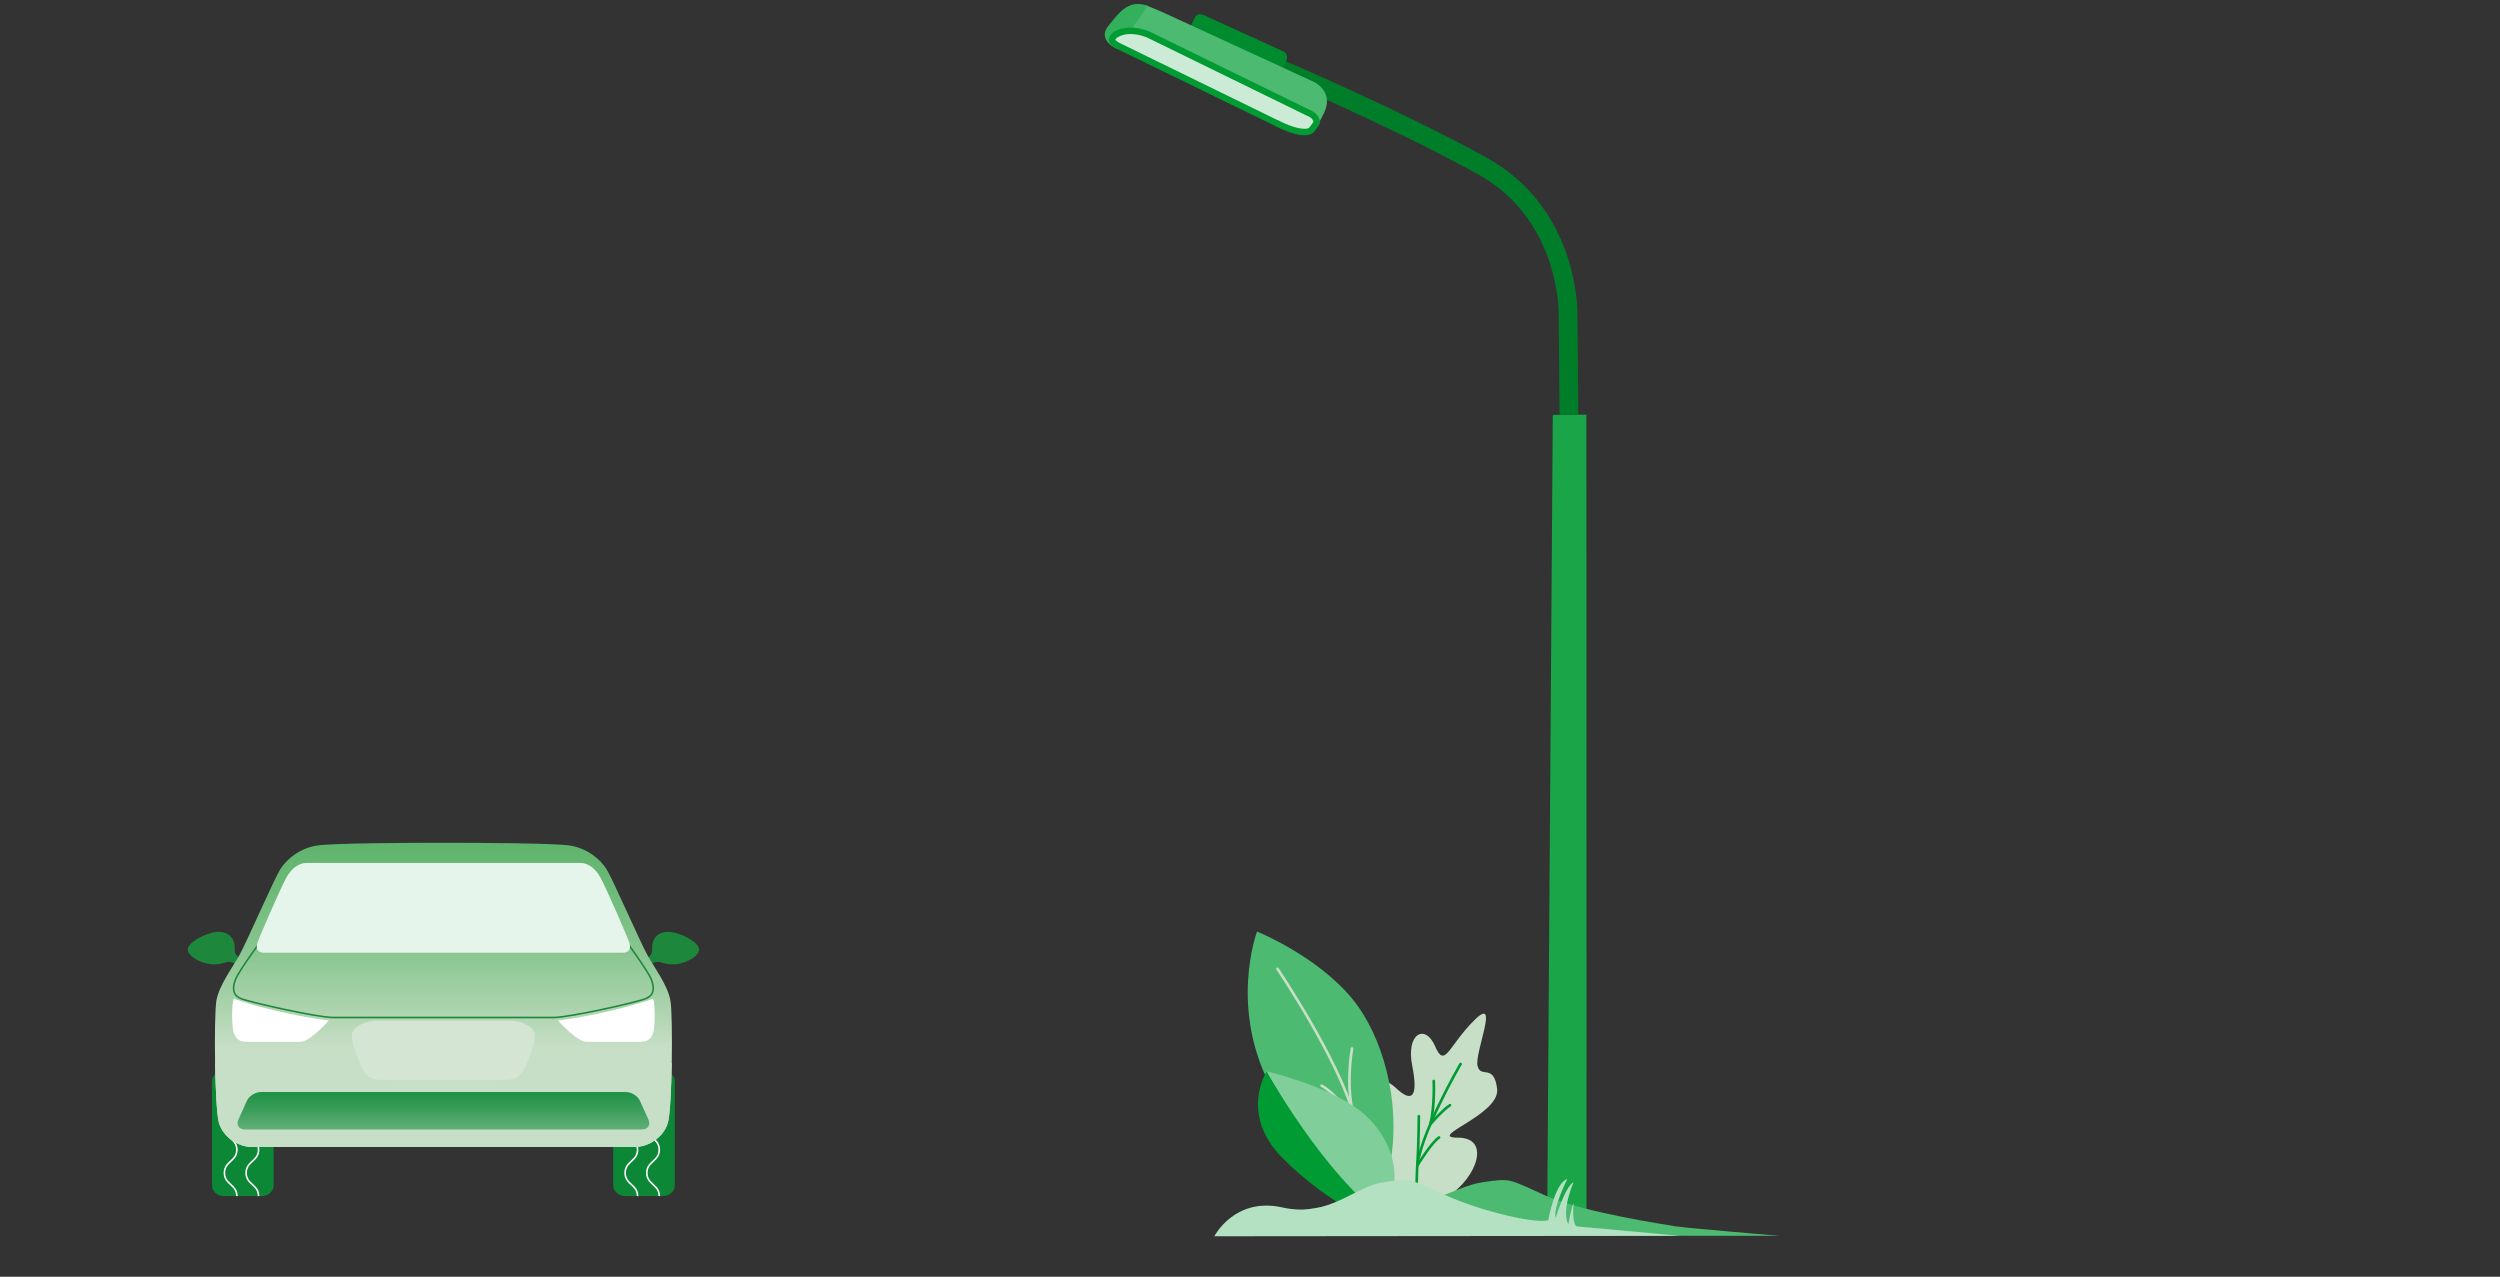 <?xml version="1.0" encoding="UTF-8" standalone="no"?>
<!-- Created with Keyshape -->
<svg xmlns="http://www.w3.org/2000/svg" width="934" height="477" viewBox="0 0 934 477" fill="none">
    <rect x="0" y="0" width="934" height="477" fill="#333333" stroke="none"/>
    <defs>
        <linearGradient id="Gradient-0" x1="159.171" y1="209.611" x2="159.171" y2="54.977" gradientUnits="userSpaceOnUse">
            <stop offset="0" stop-color="#c8dfc7"/>
            <stop offset="0.17" stop-color="#abd3ad"/>
            <stop offset="0.41" stop-color="#87c58f"/>
            <stop offset="0.63" stop-color="#6eba79"/>
            <stop offset="0.84" stop-color="#5eb46c"/>
            <stop offset="1" stop-color="#59b267"/>
        </linearGradient>
        <linearGradient id="Gradient-1" x1="190455" y1="36508.6" x2="190455" y2="51221.9" gradientUnits="userSpaceOnUse">
            <stop offset="0" stop-color="#c8dfc7"/>
            <stop offset="0.17" stop-color="#abd3ad"/>
            <stop offset="0.41" stop-color="#87c58f"/>
            <stop offset="0.63" stop-color="#6eba79"/>
            <stop offset="0.84" stop-color="#5eb46c"/>
            <stop offset="1" stop-color="#59b267"/>
        </linearGradient>
        <linearGradient id="Gradient-2" x1="159.167" y1="282.721" x2="159.167" y2="219.509" gradientUnits="userSpaceOnUse">
            <stop offset="0" stop-color="#c8dfc7"/>
            <stop offset="0.02" stop-color="#c2dcc2"/>
            <stop offset="0.21" stop-color="#8bc298"/>
            <stop offset="0.39" stop-color="#5dad74"/>
            <stop offset="0.57" stop-color="#399d59"/>
            <stop offset="0.73" stop-color="#209145"/>
            <stop offset="0.88" stop-color="#108a39"/>
            <stop offset="1" stop-color="#0b8735"/>
        </linearGradient>
        <linearGradient id="Gradient-3" x1="586.234" y1="155.779" x2="586.234" y2="469.665" gradientUnits="userSpaceOnUse">
            <stop offset="0.36" stop-color="#59b267"/>
            <stop offset="0.72" stop-color="#c8dfc7"/>
            <stop offset="0.76" stop-color="#abd3ad"/>
            <stop offset="0.82" stop-color="#87c58f"/>
            <stop offset="0.88" stop-color="#6eba79"/>
            <stop offset="0.93" stop-color="#5eb46c"/>
            <stop offset="0.98" stop-color="#59b267"/>
        </linearGradient>
        <clipPath id="ClipPath-1">
            <path d="M15.066,294.26C15.066,297.983,18.421,301,22.559,301L45.968,301C50.106,301,53.461,297.983,53.461,294.26L53.461,229.644C53.461,225.921,50.106,222.9,45.968,222.9L22.559,222.9C18.421,222.9,15.066,225.921,15.066,229.644L15.066,294.26Z" fill="#0B8735" transform="translate(-22.807,-42.405)"/>
        </clipPath>
        <clipPath id="ClipPath-2">
            <path d="M15.066,294.26C15.066,297.983,18.421,301,22.559,301L45.968,301C50.106,301,53.461,297.983,53.461,294.26L53.461,229.644C53.461,225.921,50.106,222.9,45.968,222.9L22.559,222.9C18.421,222.9,15.066,225.921,15.066,229.644L15.066,294.26Z" fill="#0B8735" transform="translate(-22.807,-42.405)"/>
        </clipPath>
        <clipPath id="ClipPath-3">
            <path d="M274.968,143.392C273.635,139.233,260.837,109.875,257.105,102.916C253.374,95.956,248.305,93.561,244.574,93.561L73.765,93.561C70.033,93.561,64.969,95.965,61.233,102.92C57.497,109.875,44.703,139.254,43.367,143.392C42.03,147.529,44.166,149.471,47.636,149.471L270.703,149.471C274.168,149.471,276.3,147.55,274.968,143.392Z" fill="#E6F5EB" transform="translate(167.222,7.69)"/>
        </clipPath>
        <clipPath id="ClipPath-4">
            <rect width="716.729" height="380.531" fill="#1d883b" stroke="none" transform="translate(314.847,94.592) translate(-358.364,-190.266)"/>
        </clipPath>
    </defs>
    <style>
@keyframes car-2_t { 0% { transform: translate(165.662px,448.74px) scale(0.6,0.6) translate(-159.175px,-223.13px); } 33.333% { transform: translate(165.662px,448.74px) scale(1,1) translate(-159.175px,-223.13px); } 100% { transform: translate(165.662px,448.74px) scale(1,1) translate(-159.175px,-223.13px); } }
@keyframes a0_t { 0% { transform: translate(0px,0px); } 33.333% { transform: translate(0px,172.419px); } 100% { transform: translate(0px,172.419px); } }
@keyframes a1_t { 0% { transform: translate(0px,0px); } 33.333% { transform: translate(0px,172.419px); } 100% { transform: translate(0px,172.419px); } }
@keyframes car-top_t { 0% { transform: translate(0px,0px); animation-timing-function: cubic-bezier(0.42,0,0.58,1); } 3.333% { transform: translate(0px,2.8px); animation-timing-function: cubic-bezier(0.42,0,0.58,1); } 6.667% { transform: translate(0px,0px); animation-timing-function: cubic-bezier(0.42,0,0.58,1); } 10% { transform: translate(0px,2.8px); animation-timing-function: cubic-bezier(0.42,0,0.58,1); } 13.333% { transform: translate(0px,0px); animation-timing-function: cubic-bezier(0.42,0,0.58,1); } 16.667% { transform: translate(0px,2.8px); } 20% { transform: translate(0px,0px); animation-timing-function: cubic-bezier(0.42,0,0.58,1); } 23.333% { transform: translate(0px,2.8px); animation-timing-function: cubic-bezier(0.42,0,0.58,1); } 26.667% { transform: translate(0px,0px); animation-timing-function: cubic-bezier(0.42,0,0.58,1); } 33.333% { transform: translate(0px,12.801px); animation-timing-function: cubic-bezier(0.42,0,0.58,1); } 36.667% { transform: translate(0px,0px); } 100% { transform: translate(0px,0px); } }
@keyframes a2_t { 0% { transform: translate(116.513px,140.921px) rotate(-30deg) translate(-60.886px,-127.569px); animation-timing-function: cubic-bezier(0.42,0,0.58,1); } 33.333% { transform: translate(526.513px,140.921px) rotate(-30deg) translate(-60.886px,-127.569px); } 100% { transform: translate(526.513px,140.921px) rotate(-30deg) translate(-60.886px,-127.569px); } }
@keyframes a3_t { 0% { transform: translate(246.02px,329.66px) scale(0,0) translate(-95.1px,-100px); } 25% { transform: translate(246.02px,329.66px) scale(0,0) translate(-95.1px,-100px); animation-timing-function: cubic-bezier(0.42,0,0.58,1); } 33.333% { transform: translate(246.02px,329.66px) scale(1,1) translate(-95.1px,-100px); } 100% { transform: translate(246.02px,329.66px) scale(1,1) translate(-95.1px,-100px); } }
@keyframes a3_o { 0% { opacity: 1; } 33.333% { opacity: 1; } 41.667% { opacity: 0; } 100% { opacity: 0; } }
@keyframes truck_t { 0% { transform: translate(677.241px,-0.372px); animation-timing-function: cubic-bezier(0,0,0.58,1); } 33.333% { transform: translate(-26.333px,-0.372px); } 100% { transform: translate(-26.333px,-0.372px); } }
@keyframes truck-top_t { 0% { transform: translate(561.889px,214.55px) rotate(0deg) translate(-561.889px,-214.55px); } 26.667% { transform: translate(561.889px,214.55px) rotate(0deg) translate(-561.889px,-214.55px); animation-timing-function: cubic-bezier(0.42,0,0.58,1); } 33.333% { transform: translate(561.889px,214.55px) rotate(-1.5deg) translate(-561.889px,-214.55px); animation-timing-function: cubic-bezier(0.42,0,0.58,1); } 50% { transform: translate(561.889px,214.55px) rotate(0deg) translate(-561.889px,-214.55px); } 100% { transform: translate(561.889px,214.55px) rotate(0deg) translate(-561.889px,-214.55px); } }
@keyframes wheel_t { 0% { transform: translate(156.794px,213.372px) rotate(0deg) translate(-59.947px,-55.919px); animation-timing-function: cubic-bezier(0,0,0.58,1); } 33.333% { transform: translate(156.794px,213.372px) rotate(-360deg) translate(-59.947px,-55.919px); } 100% { transform: translate(156.794px,213.372px) rotate(-360deg) translate(-59.947px,-55.919px); } }
@keyframes wheel-2_t { 0% { transform: translate(557.128px,213.372px) rotate(0deg) translate(-59.947px,-55.919px); animation-timing-function: cubic-bezier(0,0,0.58,1); } 33.333% { transform: translate(557.128px,213.372px) rotate(-360deg) translate(-59.947px,-55.919px); } 100% { transform: translate(557.128px,213.372px) rotate(-360deg) translate(-59.947px,-55.919px); } }
@keyframes a4_t { 0% { transform: translate(358.5px,161.965px) scale(0,0) translate(-69.5px,-69.5px); } 50% { transform: translate(358.5px,161.965px) scale(0,0) translate(-69.5px,-69.5px); animation-timing-function: cubic-bezier(0.42,0,0.58,1); } 66.667% { transform: translate(358.5px,161.965px) scale(1,1) translate(-69.5px,-69.5px); } 100% { transform: translate(358.5px,161.965px) scale(1,1) translate(-69.5px,-69.5px); } }
    </style>
    <g id="car-2" fill="none" transform="translate(165.662,448.74) scale(0.6,0.6) translate(-159.175,-223.13)" style="animation: 6s linear both car-2_t;">
        <path d="M264.883,294.26C264.883,297.983,268.234,301,272.371,301L295.78,301C299.918,301,303.273,297.983,303.273,294.26L303.273,229.644C303.273,225.921,299.918,222.9,295.78,222.9L272.371,222.9C268.234,222.9,264.883,225.921,264.883,229.644L264.883,294.26Z" fill="#0B8735" transform="translate(-1.70077e-08,-81)"/>
        <path d="M15.066,294.26C15.066,297.983,18.421,301,22.559,301L45.968,301C50.106,301,53.461,297.983,53.461,294.26L53.461,229.644C53.461,225.921,50.106,222.9,45.968,222.9L22.559,222.9C18.421,222.9,15.066,225.921,15.066,229.644L15.066,294.26Z" fill="#0B8735" transform="translate(-1.70077e-08,-81)"/>
        <g id="grooves" clip-path="url(#ClipPath-1)" transform="translate(33.437,90.688) translate(-10.629,-129.283)">
            <g transform="translate(10.629,129.283) translate(-10.629,-129.283)" style="animation: 6s linear both a0_t;">
                <path class="st0" d="M8.251,141.735C8.251,148.905,0.5,148.905,0.5,156.075C0.5,163.244,8.251,163.244,8.251,170.414C8.251,177.584,0.5,177.584,0.5,184.818C0.5,191.988,8.251,191.988,8.251,199.158C8.251,206.328,0.5,206.328,0.5,213.498C0.5,220.667,8.251,220.667,8.251,227.837C8.251,235.007,0.5,235.007,0.5,242.177C0.5,249.347,8.251,249.347,8.251,256.516C8.251,263.686,0.5,263.686,0.5,270.856C0.5,278.026,8.251,278.026,8.251,285.196C8.251,292.365,0.5,292.365,0.5,299.535C0.5,306.705,8.251,306.705,8.251,313.875C8.251,321.045,0.5,321.045,0.5,328.279C0.5,335.449,8.251,335.449,8.251,342.683C8.251,349.853,0.5,349.853,0.5,357.087C0.5,364.257,8.251,364.257,8.251,371.492C8.251,378.661,0.5,378.661,0.5,385.896C0.5,393.13,8.251,393.066,8.251,400.3" stroke="#ffffff" stroke-miterlimit="10" fill="none" transform="translate(-0.5,-141.735)"/>
                <path class="st0" d="M8.251,141.735C8.251,148.905,0.5,148.905,0.5,156.075C0.5,163.244,8.251,163.244,8.251,170.414C8.251,177.584,0.5,177.584,0.5,184.818C0.5,191.988,8.251,191.988,8.251,199.158C8.251,206.328,0.5,206.328,0.5,213.498C0.5,220.667,8.251,220.667,8.251,227.837C8.251,235.007,0.5,235.007,0.5,242.177C0.5,249.347,8.251,249.347,8.251,256.516C8.251,263.686,0.5,263.686,0.5,270.856C0.5,278.026,8.251,278.026,8.251,285.196C8.251,292.365,0.5,292.365,0.5,299.535C0.5,306.705,8.251,306.705,8.251,313.875C8.251,321.045,0.5,321.045,0.5,328.279C0.5,335.449,8.251,335.449,8.251,342.683C8.251,349.853,0.5,349.853,0.5,357.087C0.5,364.257,8.251,364.257,8.251,371.492C8.251,378.661,0.5,378.661,0.5,385.896C0.5,393.13,8.251,393.066,8.251,400.3" stroke="#ffffff" stroke-miterlimit="10" fill="none" transform="translate(13.007,-141.735)"/>
            </g>
        </g>
        <g id="grooves-2" clip-path="url(#ClipPath-2)" transform="translate(282.937,90.688) translate(-10.629,-129.283)">
            <g transform="translate(10.629,129.283) translate(-10.629,-129.283)" style="animation: 6s linear both a1_t;">
                <path class="st0" d="M8.251,141.735C8.251,148.905,0.5,148.905,0.5,156.075C0.5,163.244,8.251,163.244,8.251,170.414C8.251,177.584,0.5,177.584,0.5,184.818C0.5,191.988,8.251,191.988,8.251,199.158C8.251,206.328,0.5,206.328,0.5,213.498C0.5,220.667,8.251,220.667,8.251,227.837C8.251,235.007,0.5,235.007,0.5,242.177C0.5,249.347,8.251,249.347,8.251,256.516C8.251,263.686,0.5,263.686,0.5,270.856C0.5,278.026,8.251,278.026,8.251,285.196C8.251,292.365,0.5,292.365,0.5,299.535C0.5,306.705,8.251,306.705,8.251,313.875C8.251,321.045,0.5,321.045,0.5,328.279C0.5,335.449,8.251,335.449,8.251,342.683C8.251,349.853,0.5,349.853,0.5,357.087C0.5,364.257,8.251,364.257,8.251,371.492C8.251,378.661,0.5,378.661,0.5,385.896C0.5,393.13,8.251,393.066,8.251,400.3" stroke="#ffffff" stroke-miterlimit="10" fill="none" transform="translate(-0.5,-141.735)"/>
                <path class="st0" d="M8.251,141.735C8.251,148.905,0.5,148.905,0.5,156.075C0.5,163.244,8.251,163.244,8.251,170.414C8.251,177.584,0.5,177.584,0.5,184.818C0.5,191.988,8.251,191.988,8.251,199.158C8.251,206.328,0.5,206.328,0.5,213.498C0.5,220.667,8.251,220.667,8.251,227.837C8.251,235.007,0.5,235.007,0.5,242.177C0.5,249.347,8.251,249.347,8.251,256.516C8.251,263.686,0.5,263.686,0.5,270.856C0.5,278.026,8.251,278.026,8.251,285.196C8.251,292.365,0.5,292.365,0.5,299.535C0.5,306.705,8.251,306.705,8.251,313.875C8.251,321.045,0.5,321.045,0.5,328.279C0.5,335.449,8.251,335.449,8.251,342.683C8.251,349.853,0.5,349.853,0.5,357.087C0.5,364.257,8.251,364.257,8.251,371.492C8.251,378.661,0.5,378.661,0.5,385.896C0.5,393.13,8.251,393.066,8.251,400.3" stroke="#ffffff" stroke-miterlimit="10" fill="none" transform="translate(13.007,-141.735)"/>
            </g>
        </g>
        <g id="car-top" transform="translate(159.175,94.704) translate(-159.175,-94.704)" style="animation: 6s linear both car-top_t;">
            <path d="M289.206,147.96C289.206,149.788,287.413,152.669,284.925,153.151L287.59,157.551C287.59,157.551,289.887,154.052,295.493,155.563L297.896,155.563L297.896,147.947L289.206,147.96Z" fill="#1D883B" transform="translate(-1.70077e-08,-81)"/>
            <path d="M318.345,147.193C318.561,151.065,312.49,154.809,306.444,156.188C297.559,158.215,289.098,154.403,289.098,146.491C289.098,138.812,295.021,134.839,303.715,137.116C309.714,138.681,318.133,143.377,318.345,147.193Z" fill="#1D883B" transform="translate(-1.70077e-08,-81)"/>
            <path d="M29.13,147.96C29.13,149.788,30.924,152.669,33.411,153.151L30.746,157.551C30.746,157.551,28.449,154.052,22.843,155.563L20.436,155.563L20.436,147.947L29.13,147.96Z" fill="#1D883B" transform="translate(-1.70077e-08,-81)"/>
            <path d="M0.006,147.193C-0.21,151.065,5.861,154.809,11.907,156.188C20.791,158.215,29.253,154.403,29.253,146.491C29.253,138.812,23.309,134.839,14.636,137.116C8.636,138.681,0.213,143.377,0.006,147.193Z" fill="#1D883B" transform="translate(-1.70077e-08,-81)"/>
            <path d="M300.56,179.467C298.96,169.867,290.698,159.07,286.175,150.909C281.652,142.748,264.937,104.371,260.85,97.64C256.763,90.909,248.052,84.08,237.386,82.641C226.72,81.203,179.598,81,159.171,81C138.745,81,91.627,81.199,80.966,82.641C70.304,84.084,61.593,90.921,57.502,97.64C53.41,104.358,36.707,142.752,32.176,150.909C27.645,159.066,19.378,169.867,17.792,179.467C16.205,189.067,16.713,245.937,19.378,255.295C22.044,264.654,31.91,270.408,39.639,270.408L278.699,270.408C286.429,270.408,296.295,264.649,298.96,255.291C301.626,245.933,302.159,189.067,300.56,179.467Z" fill="url(#Gradient-0)" transform="translate(-1.70077e-08,-81)"/>
            <path d="M16.991,218.187C17.27,234.53,18.062,250.683,19.377,255.295C22.043,264.653,31.909,270.407,39.639,270.407L278.699,270.407C286.428,270.407,296.294,264.649,298.96,255.291C300.275,250.679,301.075,234.526,301.346,218.183L16.991,218.187Z" fill="url(#Gradient-1)" transform="translate(-1.70077e-08,-81)"/>
            <path d="M271.676,140.522C271.676,140.522,286.607,160.856,288.561,165.966C290.516,171.077,290.783,175.697,285.177,178.037C279.571,180.376,237.454,189.794,227.854,189.794L90.472,189.794C80.877,189.794,38.751,180.355,33.154,178.037C27.556,175.718,27.819,171.077,29.769,165.966C31.72,160.856,46.663,140.522,46.663,140.522" stroke="#1D883B" stroke-miterlimit="10" transform="translate(-1.70077e-08,-81)"/>
            <path d="M286.844,253.398C288.367,256.753,286.509,259.537,282.664,259.537L35.671,259.537C31.825,259.537,29.968,256.753,31.491,253.398L36.855,241.573C38.222,238.569,42.169,236.174,45.702,236.174L272.632,236.174C276.165,236.174,280.117,238.569,281.479,241.573L286.844,253.398Z" fill="url(#Gradient-2)" transform="translate(-1.70077e-08,-81)"/>
            <path d="M215.958,199.388C214.358,195.068,207.428,191.717,200.494,191.717L117.829,191.717C110.899,191.717,103.965,195.077,102.366,199.396C100.766,203.716,107.98,221.485,110.637,224.717C113.294,227.95,116.234,228.745,124.763,228.745L193.56,228.745C202.089,228.745,205.021,227.945,207.691,224.717C210.36,221.489,217.557,203.707,215.958,199.388Z" fill="#D4E5D3" transform="translate(-1.70077e-08,-81)"/>
            <path d="M274.968,143.392C273.635,139.233,260.837,109.875,257.105,102.916C253.374,95.956,248.305,93.561,244.574,93.561L73.765,93.561C70.033,93.561,64.969,95.965,61.233,102.92C57.497,109.875,44.703,139.254,43.367,143.392C42.03,147.529,44.166,149.471,47.636,149.471L270.703,149.471C274.168,149.471,276.3,147.55,274.968,143.392Z" fill="#E6F5EB" transform="translate(-1.70077e-08,-81)"/>
            <g id="shine" clip-path="url(#ClipPath-3)" transform="translate(-50.709,52.231) translate(-116.513,-140.921)">
                <path fill="#ffffff" stroke="none" d="M0,0L28.993,0L28.993,255.139L0,255.139ZM39.624,0L50.255,0L50.255,255.139L39.624,255.139ZM121.771,0L94.711,0L94.711,255.139L121.771,255.139Z" fill-rule="evenodd" transform="translate(116.513,140.921) rotate(-30) translate(-60.886,-127.569)" style="animation: 6s linear both a2_t;"/>
            </g>
            <path d="M230.557,191.715C230.557,191.715,242.289,204.911,248.157,204.911L282.003,204.911C287.334,204.911,288.666,202.034,289.733,199.411C290.799,196.788,291.332,182.851,289.733,178.054C289.745,178.028,266.019,186.905,230.557,191.715Z" fill="white" transform="translate(-1.70077e-08,-81)"/>
            <path d="M87.789,191.715C87.789,191.715,76.062,204.911,70.194,204.911L36.347,204.911C31.017,204.911,29.684,202.034,28.618,199.411C27.552,196.788,27.018,182.851,28.618,178.054C28.592,178.028,52.319,186.905,87.789,191.715Z" fill="white" transform="translate(-1.70077e-08,-81)"/>
        </g>
    </g>
    <path class="st0" d="M95.101,0L110.596,52.488L153.893,19.066L135.587,70.642L190.201,69.123L145.158,100.038L190.201,130.877L135.587,129.434L153.893,180.934L110.596,147.588L95.101,200L79.681,147.588L36.308,180.934L54.691,129.434L0,130.877L45.12,100.038L0,69.123L54.691,70.642L36.308,19.066L79.681,52.488Z" fill="#FFFFFF" opacity="1" transform="translate(246.02,329.66) scale(0,0) translate(-95.1,-100)" style="animation: 6s linear both a3_t, 6s linear both a3_o;"/>
    <g transform="translate(581.052,328.721) translate(-347.656,-132.342)">
        <g clip-path="url(#ClipPath-4)" transform="translate(374.978,130.223) translate(-347.585,-134.46)">
            <g id="truck" transform="translate(1024.81,134.287) translate(-347.569,-134.659)" style="animation: 6s linear both truck_t;">
                <g id="truck-top" transform="translate(561.889,214.55) translate(-561.889,-214.55)" style="animation: 6s linear both truck-top_t;">
                    <path d="M240.976,377.657L238.773,360.338C238.127,355.234,240.423,351.091,243.877,351.091L250.172,351.091C250.172,351.091,257.777,293.246,289.456,288.933C313.053,285.726,433.804,271.503,443.902,260.861C483.432,219.051,507.089,191.771,529.308,191.771L627.134,191.771C628.969,191.771,630.787,192.132,632.482,192.834C634.178,193.537,635.719,194.566,637.017,195.864C638.315,197.162,639.344,198.703,640.046,200.398C640.749,202.094,641.11,203.911,641.11,205.747L641.11,269.41L898.861,269.41C900.148,269.442,901.384,269.919,902.36,270.76C903.335,271.6,903.989,272.753,904.211,274.021L916.648,356.45C916.648,356.45,931.628,350.572,933.661,371.132C935.694,391.693,915.134,388.716,915.134,388.716L863.711,405.091L284.207,407.881L274.85,407.881C269.746,407.881,262.421,405.091,258.585,401.663L249.075,393.156C245.255,389.668,241.623,382.761,240.976,377.657Z" fill="url(#Gradient-3)" transform="translate(-238.664,-191.771)"/>
                    <path d="M301.237,379.359L293.181,348.284L250.648,348.284C250.35,349.986,250.214,351.04,250.214,351.04L243.919,351.04C240.449,351.04,238.152,355.183,238.815,360.287L240.976,377.658C241.623,382.762,245.229,389.686,249.091,393.123L258.602,401.629C262.438,405.032,269.72,407.847,274.866,407.847L284.224,407.847L346.628,407.55L352.26,379.376L301.237,379.359Z" fill="#0B8735" transform="translate(-238.664,-191.771)"/>
                    <path d="M915.133,388.715C915.133,388.715,935.694,391.65,933.661,371.098C931.628,350.546,916.648,356.416,916.648,356.416L916.375,354.612C909.417,359.419,899.992,365.62,894.326,368.121C884.518,372.434,848.033,379.341,848.033,379.341C848.033,379.341,848.986,394.219,849.735,405.167L863.677,405.091L915.133,388.715Z" fill="#0B8735" transform="translate(-238.664,-191.771)"/>
                    <path d="M396.911,407.328L789.177,405.439L789.177,391.616L396.911,391.616L396.911,407.328Z" fill="#0B8735" transform="translate(-238.664,-191.771)"/>
                    <path d="M421.776,338.858C368.261,338.858,347.062,345.57,336.488,368.104L330.985,395.206C330.487,398.472,330.234,401.77,330.228,405.074L462.675,405.074C462.675,368.563,458.286,338.858,421.776,338.858Z" fill="#0B8735" transform="translate(-238.664,-191.771)"/>
                    <path d="M820.26,338.858C766.745,338.858,745.547,345.57,734.973,368.104L729.469,395.206C728.974,398.472,728.724,401.771,728.721,405.074L861.16,405.074C861.16,368.563,856.771,338.858,820.26,338.858Z" fill="#0B8735" transform="translate(-238.664,-191.771)"/>
                    <path d="M457.997,256.676C457.997,256.676,489.471,223.5,507.429,208.784C516.224,201.587,515.663,199.911,512.167,196.628C494.303,206.257,473.564,229.455,443.918,260.81C442.88,261.908,440.609,263.048,437.453,264.213C441.22,264.539,445.013,264.033,448.563,262.73C452.113,261.428,455.334,259.361,457.997,256.676L457.997,256.676Z" fill="#C8DFC7" transform="translate(-238.664,-191.771)"/>
                    <path d="M467.328,269.623L615.99,269.623L615.99,202.838L533.977,202.838L467.328,269.623Z" fill="#009C33" transform="translate(-238.664,-191.771)"/>
                    <path d="M485.346,268.024L606.429,268.024C608.008,268.024,609.523,267.397,610.64,266.28C611.756,265.163,612.384,263.649,612.384,262.069L612.384,210.434C612.384,208.855,611.756,207.34,610.64,206.224C609.523,205.107,608.008,204.48,606.429,204.48L536.836,204.48C536.047,204.475,535.264,204.628,534.534,204.928C533.803,205.229,533.14,205.672,532.583,206.232L481.084,257.842C480.242,258.677,479.669,259.744,479.437,260.907C479.205,262.069,479.326,263.275,479.784,264.369C480.242,265.463,481.016,266.395,482.007,267.046C482.997,267.697,484.16,268.038,485.346,268.024L485.346,268.024Z" fill="#C8DFC7" transform="translate(-238.664,-191.771)"/>
                    <path d="M907.724,297.218C898.996,293.433,882.944,288.363,882.051,292.114C881.158,295.866,895.909,312.683,911.978,325.46L907.724,297.218Z" fill="white" transform="translate(-238.664,-191.771)"/>
                    <path d="M267.116,328.497C267.967,322.16,269.49,313.492,271.123,310.838C277.154,301.047,291.896,295.347,311.648,295.126C311.648,296.674,310.636,300.74,306.834,306.338C302.589,312.59,290.416,326.89,267.116,328.497Z" fill="white" transform="translate(-238.664,-191.771)"/>
                    <path d="M474.227,392.27C469.06,385.437,458.727,361.87,458.727,322.27C458.727,282.67,458.727,275.77,458.727,277.27C458.393,275.77,459.227,271.271,465.227,265.271C471.227,259.271,514.664,217.604,532.664,198.271L620.664,198.271L620.664,392.27" stroke="#009C33" stroke-width="2" transform="translate(-238.664,-191.771)"/>
                    <path d="M484.529,255.094L476.873,263.362L481.722,268.024L492.21,264.579L484.529,255.094Z" fill="#009C33" transform="translate(-238.664,-191.771)"/>
                    <path d="M513.094,260.189L509.794,235.852C509.198,231.488,503.839,229.157,498.199,231.233C485.975,235.724,481.297,261.286,481.884,262.426C485.125,268.713,493.393,268.27,503.074,268.236C509.198,268.219,513.681,264.561,513.094,260.189Z" fill="#009C33" transform="translate(-238.664,-191.771)"/>
                    <g transform="translate(-238.664,-191.771)" style="mix-blend-mode: multiply;">
                        <path d="M513.094,260.189L509.794,235.852C509.198,231.488,503.839,229.157,498.199,231.233C485.975,235.724,481.297,261.286,481.884,262.426C485.125,268.713,493.393,268.27,503.074,268.236C509.198,268.219,513.681,264.561,513.094,260.189Z" fill="#009C33"/>
                    </g>
                    <g transform="translate(-238.664,-191.771)" style="mix-blend-mode: screen;">
                        <path d="M513.094,260.189L509.794,235.852C509.198,231.488,503.839,229.157,498.199,231.233C485.975,235.724,481.297,261.286,481.884,262.426C485.125,268.713,493.393,268.27,503.074,268.236C509.198,268.219,513.681,264.561,513.094,260.189Z" fill="#008C2E"/>
                    </g>
                    <path d="M568.778,315.559C579.664,315.559,588.488,312.828,588.488,309.46C588.488,306.091,579.664,303.36,568.778,303.36C557.893,303.36,549.068,306.091,549.068,309.46C549.068,312.828,557.893,315.559,568.778,315.559Z" fill="#59B267" transform="translate(-238.664,-191.771)"/>
                    <path d="M494.426,371.001C494.426,371.001,494.257,385.885,497.913,397.174C497.913,397.174,490.546,389.087,485.709,386.503" stroke="#C8DFC7" stroke-miterlimit="10" stroke-linecap="round" stroke-linejoin="round" transform="translate(-238.664,-191.771)"/>
                </g>
                <g id="wheel" transform="translate(156.794,213.372) translate(-59.947,-55.919)" style="animation: 6s linear both wheel_t;">
                    <path d="M395.83,460.997C427.677,459.518,452.332,433.312,450.899,402.464C449.466,371.617,422.487,347.81,390.64,349.29C358.793,350.769,334.138,376.975,335.571,407.822C337.005,438.67,363.983,462.477,395.83,460.997Z" fill="#009C33" transform="translate(-333.288,-349.225)"/>
                    <path d="M397.192,447.266C420.184,446.198,437.967,426.934,436.912,404.238C435.858,381.543,416.365,364.011,393.374,365.079C370.383,366.147,352.6,385.411,353.654,408.106C354.709,430.802,374.201,448.334,397.192,447.266Z" fill="#C8DFC7" transform="translate(-335.512,-349.225)"/>
                    <path d="M366.022,406.418C366.334,412.067,368.311,417.497,371.704,422.025C375.097,426.552,379.754,429.974,385.088,431.86C390.423,433.745,396.196,434.009,401.68,432.618C407.164,431.228,412.114,428.246,415.906,424.047C419.698,419.848,422.163,414.621,422.989,409.024C423.815,403.427,422.966,397.71,420.549,392.595C418.132,387.479,414.255,383.194,409.406,380.278C404.558,377.363,398.955,375.947,393.303,376.211C389.528,376.401,385.827,377.334,382.413,378.956C378.998,380.577,375.936,382.856,373.403,385.661C370.869,388.466,368.913,391.743,367.647,395.305C366.381,398.867,365.828,402.643,366.022,406.418L366.022,406.418Z" fill="#59B267" transform="translate(-335.512,-349.225)"/>
                    <path d="M359.507,413.317L358.324,402.394L380.824,401.22C380.943,400.811,381.082,400.408,381.241,400.012L363.624,386.912L370.429,378.312L387.119,393.164C387.493,392.943,387.868,392.748,388.259,392.561L384.746,370.35L395.677,369.235L397.208,391.353C397.784,391.445,398.352,391.579,398.909,391.752L412.673,373.888L420.984,381.077L406.344,396.941C407.041,397.891,407.613,398.926,408.045,400.021L430.163,398.081L430.511,409.063L408.309,409.063C408.198,409.412,408.079,409.761,407.943,410.101L425.501,424.664L418.032,432.72L402.048,416.898C401.447,417.253,400.818,417.56,400.168,417.817L404.847,439.789L394.035,441.729L391.041,418.489C390.618,418.386,390.2,418.261,389.79,418.114L390.045,418.31L377.09,437.076L368.251,430.543L382.832,412.968C382.215,412.111,381.699,411.186,381.292,410.212L359.507,413.317Z" fill="#C8DFC7" transform="translate(-335.512,-349.225)"/>
                    <path d="M397.25,397.682C397.278,398.3,397.488,398.897,397.855,399.396C398.221,399.895,398.728,400.274,399.31,400.485C399.892,400.696,400.524,400.73,401.125,400.582C401.726,400.435,402.27,400.112,402.688,399.655C403.106,399.198,403.379,398.627,403.472,398.015C403.565,397.402,403.475,396.776,403.213,396.216C402.95,395.655,402.527,395.184,401.997,394.864C401.468,394.543,400.855,394.387,400.236,394.415C399.407,394.453,398.627,394.818,398.067,395.431C397.507,396.043,397.213,396.853,397.25,397.682L397.25,397.682Z" fill="white" transform="translate(-335.512,-349.225)"/>
                    <path d="M383.87,399.775C383.898,400.393,384.108,400.99,384.475,401.489C384.841,401.988,385.348,402.367,385.93,402.578C386.512,402.789,387.144,402.823,387.745,402.675C388.346,402.527,388.89,402.204,389.308,401.747C389.726,401.29,389.999,400.72,390.092,400.107C390.186,399.495,390.095,398.869,389.833,398.308C389.57,397.748,389.147,397.277,388.618,396.957C388.088,396.636,387.475,396.48,386.856,396.508C386.027,396.546,385.247,396.911,384.687,397.523C384.127,398.136,383.833,398.946,383.87,399.775L383.87,399.775Z" fill="white" transform="translate(-335.512,-349.225)"/>
                    <path d="M386.261,413.036C386.292,413.652,386.504,414.245,386.872,414.74C387.24,415.236,387.746,415.611,388.326,415.819C388.907,416.027,389.536,416.058,390.135,415.909C390.733,415.759,391.274,415.436,391.689,414.98C392.104,414.523,392.374,413.954,392.466,413.344C392.558,412.734,392.467,412.111,392.205,411.553C391.942,410.994,391.521,410.526,390.993,410.207C390.465,409.889,389.854,409.733,389.238,409.761C388.827,409.78,388.424,409.879,388.052,410.054C387.68,410.229,387.345,410.475,387.069,410.78C386.792,411.084,386.578,411.44,386.44,411.827C386.301,412.214,386.24,412.625,386.261,413.036Z" fill="white" transform="translate(-335.512,-349.225)"/>
                    <path d="M399.778,410.91C399.809,411.526,400.022,412.119,400.389,412.614C400.757,413.11,401.263,413.485,401.844,413.693C402.425,413.901,403.054,413.932,403.652,413.783C404.251,413.633,404.791,413.31,405.206,412.854C405.621,412.397,405.892,411.828,405.984,411.218C406.075,410.609,405.984,409.985,405.722,409.427C405.46,408.868,405.038,408.4,404.51,408.081C403.982,407.763,403.372,407.607,402.756,407.635C402.345,407.654,401.942,407.753,401.569,407.928C401.197,408.103,400.863,408.349,400.586,408.654C400.31,408.958,400.096,409.314,399.957,409.701C399.818,410.088,399.758,410.499,399.778,410.91L399.778,410.91Z" fill="white" transform="translate(-335.512,-349.225)"/>
                </g>
                <g id="wheel-2" transform="translate(557.128,213.372) translate(-59.947,-55.919)" style="animation: 6s linear both wheel-2_t;">
                    <path d="M395.83,460.997C427.677,459.518,452.332,433.312,450.899,402.464C449.466,371.617,422.487,347.81,390.64,349.29C358.793,350.769,334.138,376.975,335.571,407.822C337.005,438.67,363.983,462.477,395.83,460.997Z" fill="#009C33" transform="translate(-333.288,-349.225)"/>
                    <path d="M397.192,447.266C420.184,446.198,437.967,426.934,436.912,404.238C435.858,381.543,416.365,364.011,393.374,365.079C370.383,366.147,352.6,385.411,353.654,408.106C354.709,430.802,374.201,448.334,397.192,447.266Z" fill="#C8DFC7" transform="translate(-335.512,-349.225)"/>
                    <path d="M366.022,406.418C366.334,412.067,368.311,417.497,371.704,422.025C375.097,426.552,379.754,429.974,385.088,431.86C390.423,433.745,396.196,434.009,401.68,432.618C407.164,431.228,412.114,428.246,415.906,424.047C419.698,419.848,422.163,414.621,422.989,409.024C423.815,403.427,422.966,397.71,420.549,392.595C418.132,387.479,414.255,383.194,409.406,380.278C404.558,377.363,398.955,375.947,393.303,376.211C389.528,376.401,385.827,377.334,382.413,378.956C378.998,380.577,375.936,382.856,373.403,385.661C370.869,388.466,368.913,391.743,367.647,395.305C366.381,398.867,365.828,402.643,366.022,406.418L366.022,406.418Z" fill="#59B267" transform="translate(-335.512,-349.225)"/>
                    <path d="M359.507,413.317L358.324,402.394L380.824,401.22C380.943,400.811,381.082,400.408,381.241,400.012L363.624,386.912L370.429,378.312L387.119,393.164C387.493,392.943,387.868,392.748,388.259,392.561L384.746,370.35L395.677,369.235L397.208,391.353C397.784,391.445,398.352,391.579,398.909,391.752L412.673,373.888L420.984,381.077L406.344,396.941C407.041,397.891,407.613,398.926,408.045,400.021L430.163,398.081L430.511,409.063L408.309,409.063C408.198,409.412,408.079,409.761,407.943,410.101L425.501,424.664L418.032,432.72L402.048,416.898C401.447,417.253,400.818,417.56,400.168,417.817L404.847,439.789L394.035,441.729L391.041,418.489C390.618,418.386,390.2,418.261,389.79,418.114L390.045,418.31L377.09,437.076L368.251,430.543L382.832,412.968C382.215,412.111,381.699,411.186,381.292,410.212L359.507,413.317Z" fill="#C8DFC7" transform="translate(-335.512,-349.225)"/>
                    <path d="M397.25,397.682C397.278,398.3,397.488,398.897,397.855,399.396C398.221,399.895,398.728,400.274,399.31,400.485C399.892,400.696,400.524,400.73,401.125,400.582C401.726,400.435,402.27,400.112,402.688,399.655C403.106,399.198,403.379,398.627,403.472,398.015C403.565,397.402,403.475,396.776,403.213,396.216C402.95,395.655,402.527,395.184,401.997,394.864C401.468,394.543,400.855,394.387,400.236,394.415C399.407,394.453,398.627,394.818,398.067,395.431C397.507,396.043,397.213,396.853,397.25,397.682L397.25,397.682Z" fill="white" transform="translate(-335.512,-349.225)"/>
                    <path d="M383.87,399.775C383.898,400.393,384.108,400.99,384.475,401.489C384.841,401.988,385.348,402.367,385.93,402.578C386.512,402.789,387.144,402.823,387.745,402.675C388.346,402.527,388.89,402.204,389.308,401.747C389.726,401.29,389.999,400.72,390.092,400.107C390.186,399.495,390.095,398.869,389.833,398.308C389.57,397.748,389.147,397.277,388.618,396.957C388.088,396.636,387.475,396.48,386.856,396.508C386.027,396.546,385.247,396.911,384.687,397.523C384.127,398.136,383.833,398.946,383.87,399.775L383.87,399.775Z" fill="white" transform="translate(-335.512,-349.225)"/>
                    <path d="M386.261,413.036C386.292,413.652,386.504,414.245,386.872,414.74C387.24,415.236,387.746,415.611,388.326,415.819C388.907,416.027,389.536,416.058,390.135,415.909C390.733,415.759,391.274,415.436,391.689,414.98C392.104,414.523,392.374,413.954,392.466,413.344C392.558,412.734,392.467,412.111,392.205,411.553C391.942,410.994,391.521,410.526,390.993,410.207C390.465,409.889,389.854,409.733,389.238,409.761C388.827,409.78,388.424,409.879,388.052,410.054C387.68,410.229,387.345,410.475,387.069,410.78C386.792,411.084,386.578,411.44,386.44,411.827C386.301,412.214,386.24,412.625,386.261,413.036Z" fill="white" transform="translate(-335.512,-349.225)"/>
                    <path d="M399.778,410.91C399.809,411.526,400.022,412.119,400.389,412.614C400.757,413.11,401.263,413.485,401.844,413.693C402.425,413.901,403.054,413.932,403.652,413.783C404.251,413.633,404.791,413.31,405.206,412.854C405.621,412.397,405.892,411.828,405.984,411.218C406.075,410.609,405.984,409.985,405.722,409.427C405.46,408.868,405.038,408.4,404.51,408.081C403.982,407.763,403.372,407.607,402.756,407.635C402.345,407.654,401.942,407.753,401.569,407.928C401.197,408.103,400.863,408.349,400.586,408.654C400.31,408.958,400.096,409.314,399.957,409.701C399.818,410.088,399.758,410.499,399.778,410.91L399.778,410.91Z" fill="white" transform="translate(-335.512,-349.225)"/>
                </g>
            </g>
        </g>
    </g>
    <g transform="translate(538.697,231.672) translate(-125.966,-230.198)">
        <path d="M577.999,460.143L580.122,155.012L592.673,154.901L592.723,460.013L577.999,460.143Z" fill="#1AA648" transform="translate(-412.731,-1.474)"/>
        <path d="M586.156,154.958L585.824,117.446C585.824,117.446,586.7,80.084,553.547,61.862C520.395,43.639,477.587,25.503,477.587,25.503" stroke="#007D29" stroke-width="7" stroke-miterlimit="10" transform="translate(-412.731,-1.474)"/>
        <path d="M475.753,27.29L445.778,13.548C444.566,12.995,444.071,11.55,444.623,10.338L446.281,6.701C446.833,5.488,448.277,4.992,449.489,5.545L479.463,19.207C480.675,19.759,481.17,21.204,480.618,22.417L478.96,26.054C478.408,27.267,476.965,27.843,475.753,27.29Z" fill="#008C2E" transform="translate(-412.731,-1.474)"/>
        <path d="M434.351,4.552L490.908,30.617C490.908,30.617,498.584,34.172,494.633,42.257C492.262,47.109,492.254,46.304,492.254,46.304L419.911,9.51C419.911,9.51,423.044,-0.178,428.698,2.187C434.351,4.552,434.351,4.552,434.351,4.552Z" fill="#4DBA71" transform="translate(-412.731,-1.474)"/>
        <path d="M417.577,18.387C417.577,18.387,409.502,15.158,414.199,9.481C417.862,5.101,421.5,-0.535,428.699,2.187L417.577,18.387Z" fill="#33B05C" transform="translate(-412.731,-1.474)"/>
        <path d="M487.374,49.326C483.029,49.365,476.803,45.958,476.722,45.879L418.05,17.337C416.434,16.546,415.461,15.669,415.454,14.944C415.367,14.14,416.405,13.245,416.725,13.001C418.245,12.021,420.091,11.522,422.183,11.504C425.884,11.471,429.035,12.892,429.116,12.972L488.92,42.228C491.909,43.57,492.005,45.34,491.93,45.905C491.454,46.633,490.42,48.092,489.862,48.66C489.303,49.068,488.42,49.317,487.374,49.326Z" fill="#CCEBD6" transform="translate(-412.731,-1.474)"/>
        <path d="M422.193,12.711C425.412,12.682,428.32,13.944,428.562,14.023L488.366,43.279L488.446,43.279C490.223,44.068,490.634,44.95,490.719,45.513C490.164,46.403,489.447,47.295,489.049,47.781C488.649,48.026,488.087,48.112,487.363,48.118C484.064,48.148,478.973,45.778,477.356,44.826L477.275,44.827L477.195,44.827L418.603,16.204C417.068,15.493,416.741,14.933,416.66,14.853C416.738,14.611,417.057,14.286,417.377,14.041C418.737,13.144,420.343,12.727,422.193,12.711ZM422.172,10.296C420.16,10.313,417.992,10.735,416.071,11.96C416.071,11.96,411.111,15.224,417.577,18.387L476.167,46.93C476.167,46.93,482.637,50.575,487.384,50.533C488.671,50.522,489.796,50.27,490.674,49.538C491.472,48.726,493.06,46.297,493.06,46.297C493.06,46.297,493.836,43.07,489.392,41.096L429.588,11.84C429.588,11.84,426.114,10.261,422.172,10.296Z" fill="#009C33" transform="translate(-412.731,-1.474)"/>
        <path d="M530.082,461.541C530.082,461.541,530.082,454.24,541.049,446.938C552.016,439.637,556.909,425.033,544.705,425.033C532.501,425.033,560.564,416.496,559.327,406.779C558.09,397.062,553.253,403.128,552.016,398.242C550.779,393.355,560.564,371.451,550.779,381.167C541.049,390.884,539.812,399.421,536.156,390.884C532.501,382.347,525.189,385.998,527.608,398.186C530.026,410.374,527.27,412.003,521.365,406.33C515.46,400.657,498.363,398.186,508.092,415.26C517.822,432.335,507.08,436.941,514.898,446.77C522.771,456.655,530.082,449.353,530.082,461.541Z" fill="#C8DFC7" transform="translate(-412.731,-1.474)"/>
        <path d="M545.661,397.512C545.661,397.512,529.689,425.089,529.407,436.997C529.126,448.904,529.07,454.071,520.128,460.474" stroke="#009C33" stroke-miterlimit="10" stroke-linecap="round" stroke-linejoin="round" transform="translate(-412.731,-1.474)"/>
        <path d="M535.649,403.858C535.649,403.858,536.099,412.901,534.412,419.978C534.412,419.978,538.911,414.698,541.723,412.901" stroke="#009C33" stroke-miterlimit="10" stroke-linecap="round" stroke-linejoin="round" transform="translate(-412.731,-1.474)"/>
        <path d="M530.082,417.002C530.082,417.002,530.026,427.617,529.52,435.425C529.52,435.425,534.806,426.775,537.618,424.978" stroke="#009C33" stroke-miterlimit="10" stroke-linecap="round" stroke-linejoin="round" transform="translate(-412.731,-1.474)"/>
        <path d="M526.933,461.317C526.933,461.317,515.966,455.251,519.622,433.29C523.277,411.329,516.585,386.896,505.112,373.023C491.727,356.904,469.625,348.029,469.625,348.029C469.625,348.029,458.658,377.236,475.699,407.734C492.739,438.232,518.385,461.317,526.933,461.317Z" fill="#4DBA71" transform="translate(-412.731,-1.474)"/>
        <path d="M477.272,361.958C477.272,361.958,504.774,402.735,506.742,422.112C508.711,441.49,511.466,452.049,526.932,461.316" stroke="#C8DFC7" stroke-miterlimit="10" stroke-linecap="round" stroke-linejoin="round" transform="translate(-412.731,-1.474)"/>
        <path d="M505.11,391.727C505.11,391.727,502.411,406.611,506.067,417.9C506.067,417.9,498.643,408.183,493.75,405.6" stroke="#C8DFC7" stroke-miterlimit="10" stroke-linecap="round" stroke-linejoin="round" transform="translate(-412.731,-1.474)"/>
        <path d="M454.214,461.542C454.214,461.542,491.67,447.107,509.441,451.095C527.157,455.026,542.96,443.231,553.983,441.659C565.006,440.086,563.432,440.479,577.66,446.77C591.889,453.061,623.155,457.642,626.139,458.172C629.123,458.701,664.663,461.71,664.663,461.71L454.214,461.542Z" fill="#4DBA71" transform="translate(-412.731,-1.474)"/>
        <path d="M473.167,400.321C473.223,400.265,473.223,400.265,473.223,400.265C473.223,400.265,493.919,405.039,506.461,413.745C517.203,421.215,523.502,434.414,520.071,446.265C518.103,453.005,520.633,456.993,523.164,459.127C498.475,445.085,474.967,403.466,473.167,400.321Z" fill="#80CE99" transform="translate(-412.731,-1.474)"/>
        <path d="M478.96,432.447C463.606,416.721,472.436,401.556,473.223,400.32C474.967,403.466,498.531,445.085,523.164,459.126C525.076,460.755,526.932,461.373,526.932,461.373C518.946,461.317,494.932,448.848,478.96,432.447Z" fill="#009C33" transform="translate(-412.731,-1.474)"/>
        <path d="M453.664,461.87C453.664,461.87,461.258,447.107,479.03,451.095C496.746,455.027,505.899,443.232,516.922,441.659C527.945,440.086,526.37,440.479,540.599,446.77C554.827,453.061,574.905,457.386,578.448,455.813C578.448,455.813,580.81,442.052,585.534,440.479C585.534,440.479,580.023,451.488,581.204,455.027C581.204,455.027,584.747,443.232,587.896,441.659C587.896,441.659,583.172,452.274,585.928,457.386C585.928,457.386,587.109,450.702,587.896,449.522C587.896,449.522,587.109,456.992,589.077,458.172L627.602,461.71L453.664,461.87Z" fill="#B3E1C2" transform="translate(-412.731,-1.474)"/>
    </g>
    <g transform="translate(358.5,161.965) scale(0,0) translate(-69.5,-69.5)" style="animation: 6s linear both a4_t;">
        <path d="M358.5,92.465L367.766,100.709L379.043,95.57L385.474,106.187L397.761,104.609L400.785,116.655L412.99,118.779L412.339,131.184L423.377,136.821L419.109,148.483L428,157.132L420.494,167.014L426.448,177.907L416.37,185.131L418.858,197.3L407.105,201.225L405.905,213.588L393.52,213.865L388.74,225.324L376.824,221.928L368.888,231.465L358.5,224.697L348.113,231.465L340.176,221.928L328.261,225.324L323.48,213.865L311.095,213.588L309.895,201.225L298.142,197.3L300.63,185.131L290.553,177.907L296.506,167.014L289,157.132L297.891,148.483L293.623,136.821L304.661,131.184L304.01,118.779L316.215,116.655L319.24,104.609L331.526,106.187L337.957,95.57L349.234,100.709L358.5,92.465Z" fill="#FF9632" transform="translate(-289,-92.465)"/>
        <path d="M342.747,120.793L342.747,131.465L344.939,131.465C346.107,131.465,346.683,131.353,347.275,131.033C348.139,130.553,348.619,129.641,348.619,128.505C348.619,127.625,348.283,126.841,347.723,126.393C347.371,126.105,347.051,125.977,346.411,125.849C347.707,125.529,348.315,124.761,348.315,123.465C348.315,122.473,347.883,121.657,347.115,121.209C346.619,120.921,345.947,120.793,345.003,120.793L342.747,120.793ZM344.107,121.881L344.939,121.881C345.643,121.881,346.203,122.025,346.475,122.265C346.795,122.553,347.003,123.081,347.003,123.609C347.003,124.745,346.283,125.369,344.939,125.369L344.107,125.369L344.107,121.881ZM344.107,126.441L344.987,126.441C345.627,126.441,346.059,126.521,346.347,126.681C346.891,127.001,347.243,127.673,347.243,128.425C347.243,129.705,346.443,130.377,344.939,130.377L344.107,130.377L344.107,126.441ZM351.821,120.409L350.509,120.409L350.509,121.881L351.821,121.881L351.821,120.409ZM351.821,123.673L350.509,123.673L350.509,131.465L351.821,131.465L351.821,123.673ZM357.579,123.849C356.811,123.593,356.379,123.513,355.819,123.513C354.427,123.513,353.515,124.361,353.515,125.657C353.515,126.617,353.931,127.161,355.195,127.833C356.315,128.425,356.619,128.761,356.619,129.385C356.619,130.121,356.091,130.569,355.243,130.569C354.667,130.569,354.331,130.457,353.547,129.977L353.435,131.129C354.123,131.481,354.715,131.625,355.371,131.625C356.955,131.625,357.947,130.745,357.947,129.353C357.947,128.313,357.435,127.641,356.155,127.001C355.115,126.489,354.795,126.169,354.795,125.593C354.795,124.937,355.211,124.569,355.979,124.569C356.491,124.569,356.859,124.649,357.483,124.921L357.579,123.849ZM367.532,123.673L362.732,123.673L362.732,124.697L366.124,124.697L362.588,130.441L362.588,131.465L367.58,131.465L367.58,130.441L364.044,130.441L367.532,124.761L367.532,123.673ZM374.493,123.673L373.197,123.673L373.197,127.433C373.197,129.673,372.765,130.489,371.613,130.489C371.133,130.489,370.813,130.313,370.621,129.961C370.381,129.545,370.333,129.081,370.333,127.465L370.333,123.673L369.037,123.673L369.037,127.689C369.037,129.625,369.101,130.025,369.469,130.681C369.821,131.305,370.429,131.625,371.229,131.625C372.205,131.625,372.797,131.257,373.325,130.345L373.389,131.465L374.589,131.465C374.541,131.145,374.509,130.457,374.493,128.553L374.493,123.673ZM322.62,153.931L320.568,153.931L320.568,141.619L316.545,141.619L310.173,153.553L310.173,156.577L317.193,156.577L317.193,160.465L320.568,160.465L320.568,156.577L322.62,156.577L322.62,153.931ZM317.193,153.931L312.927,153.931L317.193,145.48L317.193,153.931ZM328.71,156.955L325.173,156.955L325.173,160.465L328.71,160.465L328.71,156.955ZM340.529,160.465L340.529,141.619L337.451,141.619L332.321,146.236L334.13,148.585L337.046,145.804L337.046,160.465L340.529,160.465ZM351.506,141.322C350.588,141.322,349.481,141.619,348.752,142.024C346.592,143.266,345.485,146.344,345.485,151.096C345.485,157.441,347.537,160.735,351.506,160.735C353.612,160.735,355.367,159.682,356.285,157.819C357.149,156.118,357.527,154.066,357.527,151.042C357.527,148.018,357.149,145.966,356.285,144.238C355.367,142.402,353.585,141.322,351.506,141.322ZM351.533,143.887C353.234,143.887,353.99,146.047,353.99,151.015C353.99,156.064,353.261,158.17,351.506,158.17C349.778,158.17,349.022,156.064,349.022,151.258C349.022,146.047,349.751,143.887,351.533,143.887ZM365.533,141.322C364.615,141.322,363.508,141.619,362.779,142.024C360.619,143.266,359.512,146.344,359.512,151.096C359.512,157.441,361.564,160.735,365.533,160.735C367.639,160.735,369.394,159.682,370.312,157.819C371.176,156.118,371.554,154.066,371.554,151.042C371.554,148.018,371.176,145.966,370.312,144.238C369.394,142.402,367.612,141.322,365.533,141.322ZM365.56,143.887C367.261,143.887,368.017,146.047,368.017,151.015C368.017,156.064,367.288,158.17,365.533,158.17C363.805,158.17,363.049,156.064,363.049,151.258C363.049,146.047,363.778,143.887,365.56,143.887ZM389.949,154.363L390.624,151.798L385.845,151.798C385.791,151.339,385.791,151.096,385.791,150.88C385.791,150.691,385.791,150.475,385.845,149.989L391.11,149.989L391.785,147.424L386.385,147.424C387.141,145.399,388.869,144.238,391.11,144.238C391.623,144.238,391.947,144.292,392.595,144.454L393.324,141.7C392.406,141.43,391.704,141.322,390.786,141.322C386.547,141.322,383.631,143.482,382.524,147.424L380.769,147.424L380.094,149.989L382.092,149.989C382.065,150.475,382.065,150.772,382.065,151.096C382.065,151.339,382.065,151.501,382.092,151.798L380.769,151.798L380.094,154.363L382.443,154.363C382.821,156.037,383.685,157.522,384.9,158.629C386.52,160.087,388.518,160.762,391.245,160.762C391.488,160.762,391.758,160.735,392.595,160.627L392.595,157.522C391.893,157.63,391.515,157.684,391.218,157.684C388.95,157.684,387.195,156.469,386.412,154.363L389.949,154.363ZM404.247,149.665L401.925,146.857L405.354,145.966L404.706,143.617L401.601,145.129L401.925,141.511L399.252,141.511L399.603,145.129L396.498,143.617L395.796,145.966L399.252,146.857L396.876,149.665L398.874,151.258L400.575,148.18L402.222,151.258L404.247,149.665ZM330.725,172.033C330.149,171.793,329.493,171.681,328.805,171.681C326.965,171.681,325.829,172.737,325.829,174.417C325.829,175.777,326.261,176.353,328.181,177.553C329.509,178.385,329.829,178.785,329.829,179.665C329.829,180.705,329.077,181.409,327.973,181.409C327.381,181.409,326.661,181.169,325.909,180.721L325.909,182.113C326.533,182.401,327.333,182.577,328.117,182.577C330.037,182.577,331.237,181.409,331.237,179.553C331.237,178.209,330.661,177.393,329.045,176.433C327.573,175.553,327.237,175.185,327.237,174.449C327.237,173.489,327.909,172.849,328.917,172.849C329.605,172.849,330.133,172.993,330.725,173.329L330.725,172.033ZM337.41,174.849C336.754,174.593,336.338,174.513,335.794,174.513C333.794,174.513,332.498,176.097,332.498,178.561C332.498,180.977,333.778,182.625,335.682,182.625C336.274,182.625,336.818,182.513,337.41,182.257L337.362,181.089C336.754,181.425,336.386,181.537,335.874,181.537C334.642,181.537,333.842,180.353,333.842,178.529C333.842,177.665,334.098,176.753,334.466,176.273C334.818,175.841,335.33,175.601,335.938,175.601C336.29,175.601,336.642,175.681,336.962,175.841C337.058,175.873,337.17,175.921,337.266,175.969L337.362,176.001L337.41,174.849ZM344.323,182.465L344.323,178.545C344.323,176.529,344.275,176.129,343.891,175.473C343.539,174.833,342.931,174.513,342.083,174.513C341.187,174.513,340.659,174.817,340.083,175.697L340.083,170.929L338.787,170.929L338.787,182.465L340.083,182.465L340.083,178.977C340.083,177.633,340.195,176.929,340.483,176.433C340.787,175.921,341.235,175.649,341.763,175.649C342.195,175.649,342.531,175.841,342.723,176.209C342.979,176.657,343.027,177.105,343.027,178.785L343.027,182.465L344.323,182.465ZM346.579,176.353C347.443,175.761,347.971,175.553,348.643,175.553C349.555,175.553,350.083,176.209,350.083,177.393L350.083,177.761C349.763,177.729,349.763,177.729,349.347,177.729C348.067,177.729,347.027,178.049,346.467,178.625C346.051,179.041,345.827,179.617,345.827,180.337C345.827,181.729,346.707,182.625,348.067,182.625C349.011,182.625,349.539,182.305,350.083,181.409C350.083,181.809,350.099,182.033,350.147,182.465L351.411,182.465C351.331,181.473,351.299,180.673,351.299,179.569L351.299,178.145C351.299,176.737,351.203,176.113,350.915,175.585C350.547,174.897,349.747,174.513,348.707,174.513C347.859,174.513,347.267,174.689,346.435,175.217L346.579,176.353ZM350.083,178.609L350.083,179.105C350.083,180.657,349.411,181.649,348.371,181.649C347.603,181.649,347.107,181.105,347.107,180.273C347.107,179.889,347.219,179.521,347.459,179.249C347.779,178.849,348.531,178.609,349.507,178.609L350.083,178.609ZM358.809,170.929L357.513,170.929L357.513,175.761C356.937,174.849,356.425,174.513,355.545,174.513C353.865,174.513,352.825,176.081,352.825,178.577C352.825,181.105,353.865,182.625,355.593,182.625C356.505,182.625,356.953,182.337,357.593,181.313L357.673,182.465L358.889,182.465C358.825,181.457,358.809,180.833,358.809,179.745L358.809,170.929ZM355.785,175.553C356.793,175.553,357.529,176.849,357.529,178.609C357.529,180.369,356.825,181.585,355.801,181.585C354.809,181.585,354.169,180.385,354.169,178.545C354.169,176.721,354.809,175.553,355.785,175.553ZM365.881,178.897C365.897,178.769,365.897,178.593,365.897,178.369C365.897,175.985,364.841,174.513,363.129,174.513C361.289,174.513,360.169,176.049,360.169,178.529C360.169,181.185,361.337,182.625,363.481,182.625C364.201,182.625,364.697,182.497,365.449,182.145L365.385,180.913C364.729,181.393,364.169,181.601,363.465,181.601C362.793,181.601,362.249,181.249,361.849,180.545C361.625,180.129,361.529,179.745,361.465,178.897L365.881,178.897ZM361.465,177.937C361.657,176.225,362.169,175.489,363.129,175.489C364.089,175.489,364.521,176.209,364.617,177.937L361.465,177.937ZM372.838,182.465L372.838,178.401C372.838,176.865,372.774,176.353,372.534,175.793C372.15,174.929,371.51,174.513,370.598,174.513C369.654,174.513,369.078,174.881,368.518,175.809L368.518,174.673L367.238,174.673C367.302,175.409,367.318,176.177,367.318,177.569L367.318,182.465L368.63,182.465L368.63,178.641C368.63,177.537,368.726,176.961,369.03,176.433C369.302,175.937,369.75,175.649,370.278,175.649C370.726,175.649,371.046,175.825,371.238,176.177C371.478,176.609,371.542,177.169,371.542,178.561L371.542,182.465L372.838,182.465ZM379.789,171.409L378.478,171.409L378.478,172.881L379.789,172.881L379.789,171.409ZM379.789,174.673L378.478,174.673L378.478,182.465L379.789,182.465L379.789,174.673ZM383.02,174.673L381.756,174.673C381.82,175.905,381.836,176.673,381.836,177.937L381.836,182.465L383.148,182.465L383.148,178.625C383.148,177.457,383.244,176.865,383.5,176.353C383.74,175.921,384.156,175.649,384.604,175.649C384.956,175.649,385.244,175.809,385.404,176.097C385.676,176.593,385.724,177.025,385.724,178.657L385.724,182.465L387.02,182.465L387.02,178.801C387.02,177.425,387.1,176.881,387.388,176.337C387.628,175.905,388.044,175.649,388.508,175.649C388.892,175.649,389.18,175.809,389.34,176.097C389.564,176.513,389.612,176.961,389.612,178.481L389.612,182.465L390.908,182.465L390.908,178.225C390.908,176.561,390.828,176.033,390.476,175.409C390.14,174.833,389.548,174.513,388.828,174.513C387.9,174.513,387.308,174.913,386.78,175.921C386.396,174.929,385.852,174.513,384.972,174.513C384.188,174.513,383.628,174.881,383.02,175.777L383.02,174.673ZM323.237,189.793L323.237,200.465L325.141,200.465C326.741,200.465,327.829,200.145,328.645,199.441C329.701,198.545,330.277,197.009,330.277,195.121C330.277,193.553,329.861,192.177,329.109,191.249C328.245,190.177,327.157,189.793,324.981,189.793L323.237,189.793ZM324.597,190.881L325.189,190.881C326.309,190.881,327.029,191.089,327.541,191.553C328.309,192.257,328.853,193.777,328.853,195.233C328.853,196.465,328.469,197.601,327.781,198.385C327.157,199.073,326.373,199.377,325.189,199.377L324.597,199.377L324.597,190.881ZM337.282,192.673L335.986,192.673L335.986,196.433C335.986,198.673,335.554,199.489,334.402,199.489C333.922,199.489,333.602,199.313,333.41,198.961C333.17,198.545,333.122,198.081,333.122,196.465L333.122,192.673L331.826,192.673L331.826,196.689C331.826,198.625,331.89,199.025,332.258,199.681C332.61,200.305,333.218,200.625,334.018,200.625C334.994,200.625,335.586,200.257,336.114,199.345L336.178,200.465L337.378,200.465C337.33,200.145,337.298,199.457,337.282,197.553L337.282,192.673ZM342.626,192.593C342.498,192.577,342.402,192.577,342.29,192.577C341.314,192.577,340.882,192.913,340.354,194.049L340.354,192.673L339.122,192.673C339.186,193.777,339.202,194.657,339.202,195.521L339.202,200.465L340.514,200.465L340.514,197.057C340.514,195.697,340.61,195.153,340.93,194.609C341.218,194.097,341.618,193.841,342.082,193.841C342.242,193.841,342.514,193.873,342.578,193.905L342.626,193.921L342.626,192.593ZM348.293,192.849C347.637,192.593,347.221,192.513,346.677,192.513C344.677,192.513,343.381,194.097,343.381,196.561C343.381,198.977,344.661,200.625,346.565,200.625C347.157,200.625,347.701,200.513,348.293,200.257L348.245,199.089C347.637,199.425,347.269,199.537,346.757,199.537C345.525,199.537,344.725,198.353,344.725,196.529C344.725,195.665,344.981,194.753,345.349,194.273C345.701,193.841,346.213,193.601,346.821,193.601C347.173,193.601,347.525,193.681,347.845,193.841C347.941,193.873,348.053,193.921,348.149,193.969L348.245,194.001L348.293,192.849ZM355.206,200.465L355.206,196.545C355.206,194.529,355.158,194.129,354.774,193.473C354.422,192.833,353.814,192.513,352.966,192.513C352.07,192.513,351.542,192.817,350.966,193.697L350.966,188.929L349.67,188.929L349.67,200.465L350.966,200.465L350.966,196.977C350.966,195.633,351.078,194.929,351.366,194.433C351.67,193.921,352.118,193.649,352.646,193.649C353.078,193.649,353.414,193.841,353.606,194.209C353.862,194.657,353.91,195.105,353.91,196.785L353.91,200.465L355.206,200.465ZM360.822,192.849C360.054,192.593,359.622,192.513,359.062,192.513C357.67,192.513,356.758,193.361,356.758,194.657C356.758,195.617,357.174,196.161,358.438,196.833C359.558,197.425,359.862,197.761,359.862,198.385C359.862,199.121,359.334,199.569,358.486,199.569C357.91,199.569,357.574,199.457,356.79,198.977L356.678,200.129C357.366,200.481,357.958,200.625,358.614,200.625C360.198,200.625,361.19,199.745,361.19,198.353C361.19,197.313,360.678,196.641,359.398,196.001C358.358,195.489,358.038,195.169,358.038,194.593C358.038,193.937,358.454,193.569,359.222,193.569C359.734,193.569,360.102,193.649,360.726,193.921L360.822,192.849ZM367.246,192.849C366.59,192.593,366.174,192.513,365.63,192.513C363.63,192.513,362.334,194.097,362.334,196.561C362.334,198.977,363.614,200.625,365.518,200.625C366.11,200.625,366.654,200.513,367.246,200.257L367.198,199.089C366.59,199.425,366.222,199.537,365.71,199.537C364.478,199.537,363.678,198.353,363.678,196.529C363.678,195.665,363.934,194.753,364.302,194.273C364.654,193.841,365.166,193.601,365.774,193.601C366.126,193.601,366.478,193.681,366.798,193.841C366.894,193.873,367.006,193.921,367.102,193.969L367.198,194.001L367.246,192.849ZM374.159,200.465L374.159,196.545C374.159,194.529,374.111,194.129,373.727,193.473C373.375,192.833,372.767,192.513,371.919,192.513C371.023,192.513,370.495,192.817,369.919,193.697L369.919,188.929L368.623,188.929L368.623,200.465L369.919,200.465L369.919,196.977C369.919,195.633,370.031,194.929,370.319,194.433C370.623,193.921,371.071,193.649,371.599,193.649C372.031,193.649,372.367,193.841,372.559,194.209C372.815,194.657,372.863,195.105,372.863,196.785L372.863,200.465L374.159,200.465ZM381.471,200.465L381.471,196.401C381.471,194.865,381.407,194.353,381.167,193.793C380.783,192.929,380.143,192.513,379.231,192.513C378.287,192.513,377.711,192.881,377.151,193.809L377.151,192.673L375.871,192.673C375.935,193.409,375.951,194.177,375.951,195.569L375.951,200.465L377.263,200.465L377.263,196.641C377.263,195.537,377.359,194.961,377.663,194.433C377.935,193.937,378.383,193.649,378.911,193.649C379.359,193.649,379.679,193.825,379.871,194.177C380.111,194.609,380.175,195.169,380.175,196.561L380.175,200.465L381.471,200.465ZM384.766,189.409L383.454,189.409L383.454,190.881L384.766,190.881L384.766,189.409ZM384.766,192.673L383.454,192.673L383.454,200.465L384.766,200.465L384.766,192.673ZM387.277,193.697L387.277,197.969C387.277,199.425,387.341,199.761,387.741,200.129C388.045,200.417,388.445,200.545,389.037,200.545C389.469,200.545,389.741,200.513,390.141,200.385L390.141,199.297C389.869,199.441,389.629,199.505,389.373,199.505C389.101,199.505,388.845,199.393,388.733,199.217C388.573,198.961,388.573,198.961,388.573,197.281L388.573,193.697L390.077,193.697L390.077,192.673L388.573,192.673L388.573,190.609L387.277,191.025L387.277,192.673L385.997,192.673L385.997,193.697L387.277,193.697ZM391.808,193.697L391.808,197.969C391.808,199.425,391.872,199.761,392.272,200.129C392.576,200.417,392.976,200.545,393.568,200.545C394,200.545,394.272,200.513,394.672,200.385L394.672,199.297C394.4,199.441,394.16,199.505,393.904,199.505C393.632,199.505,393.376,199.393,393.264,199.217C393.104,198.961,393.104,198.961,393.104,197.281L393.104,193.697L394.608,193.697L394.608,192.673L393.104,192.673L393.104,190.609L391.808,191.025L391.808,192.673L390.528,192.673L390.528,193.697L391.808,193.697Z" fill="white" transform="translate(-289,-92.465)"/>
    </g>
</svg>
